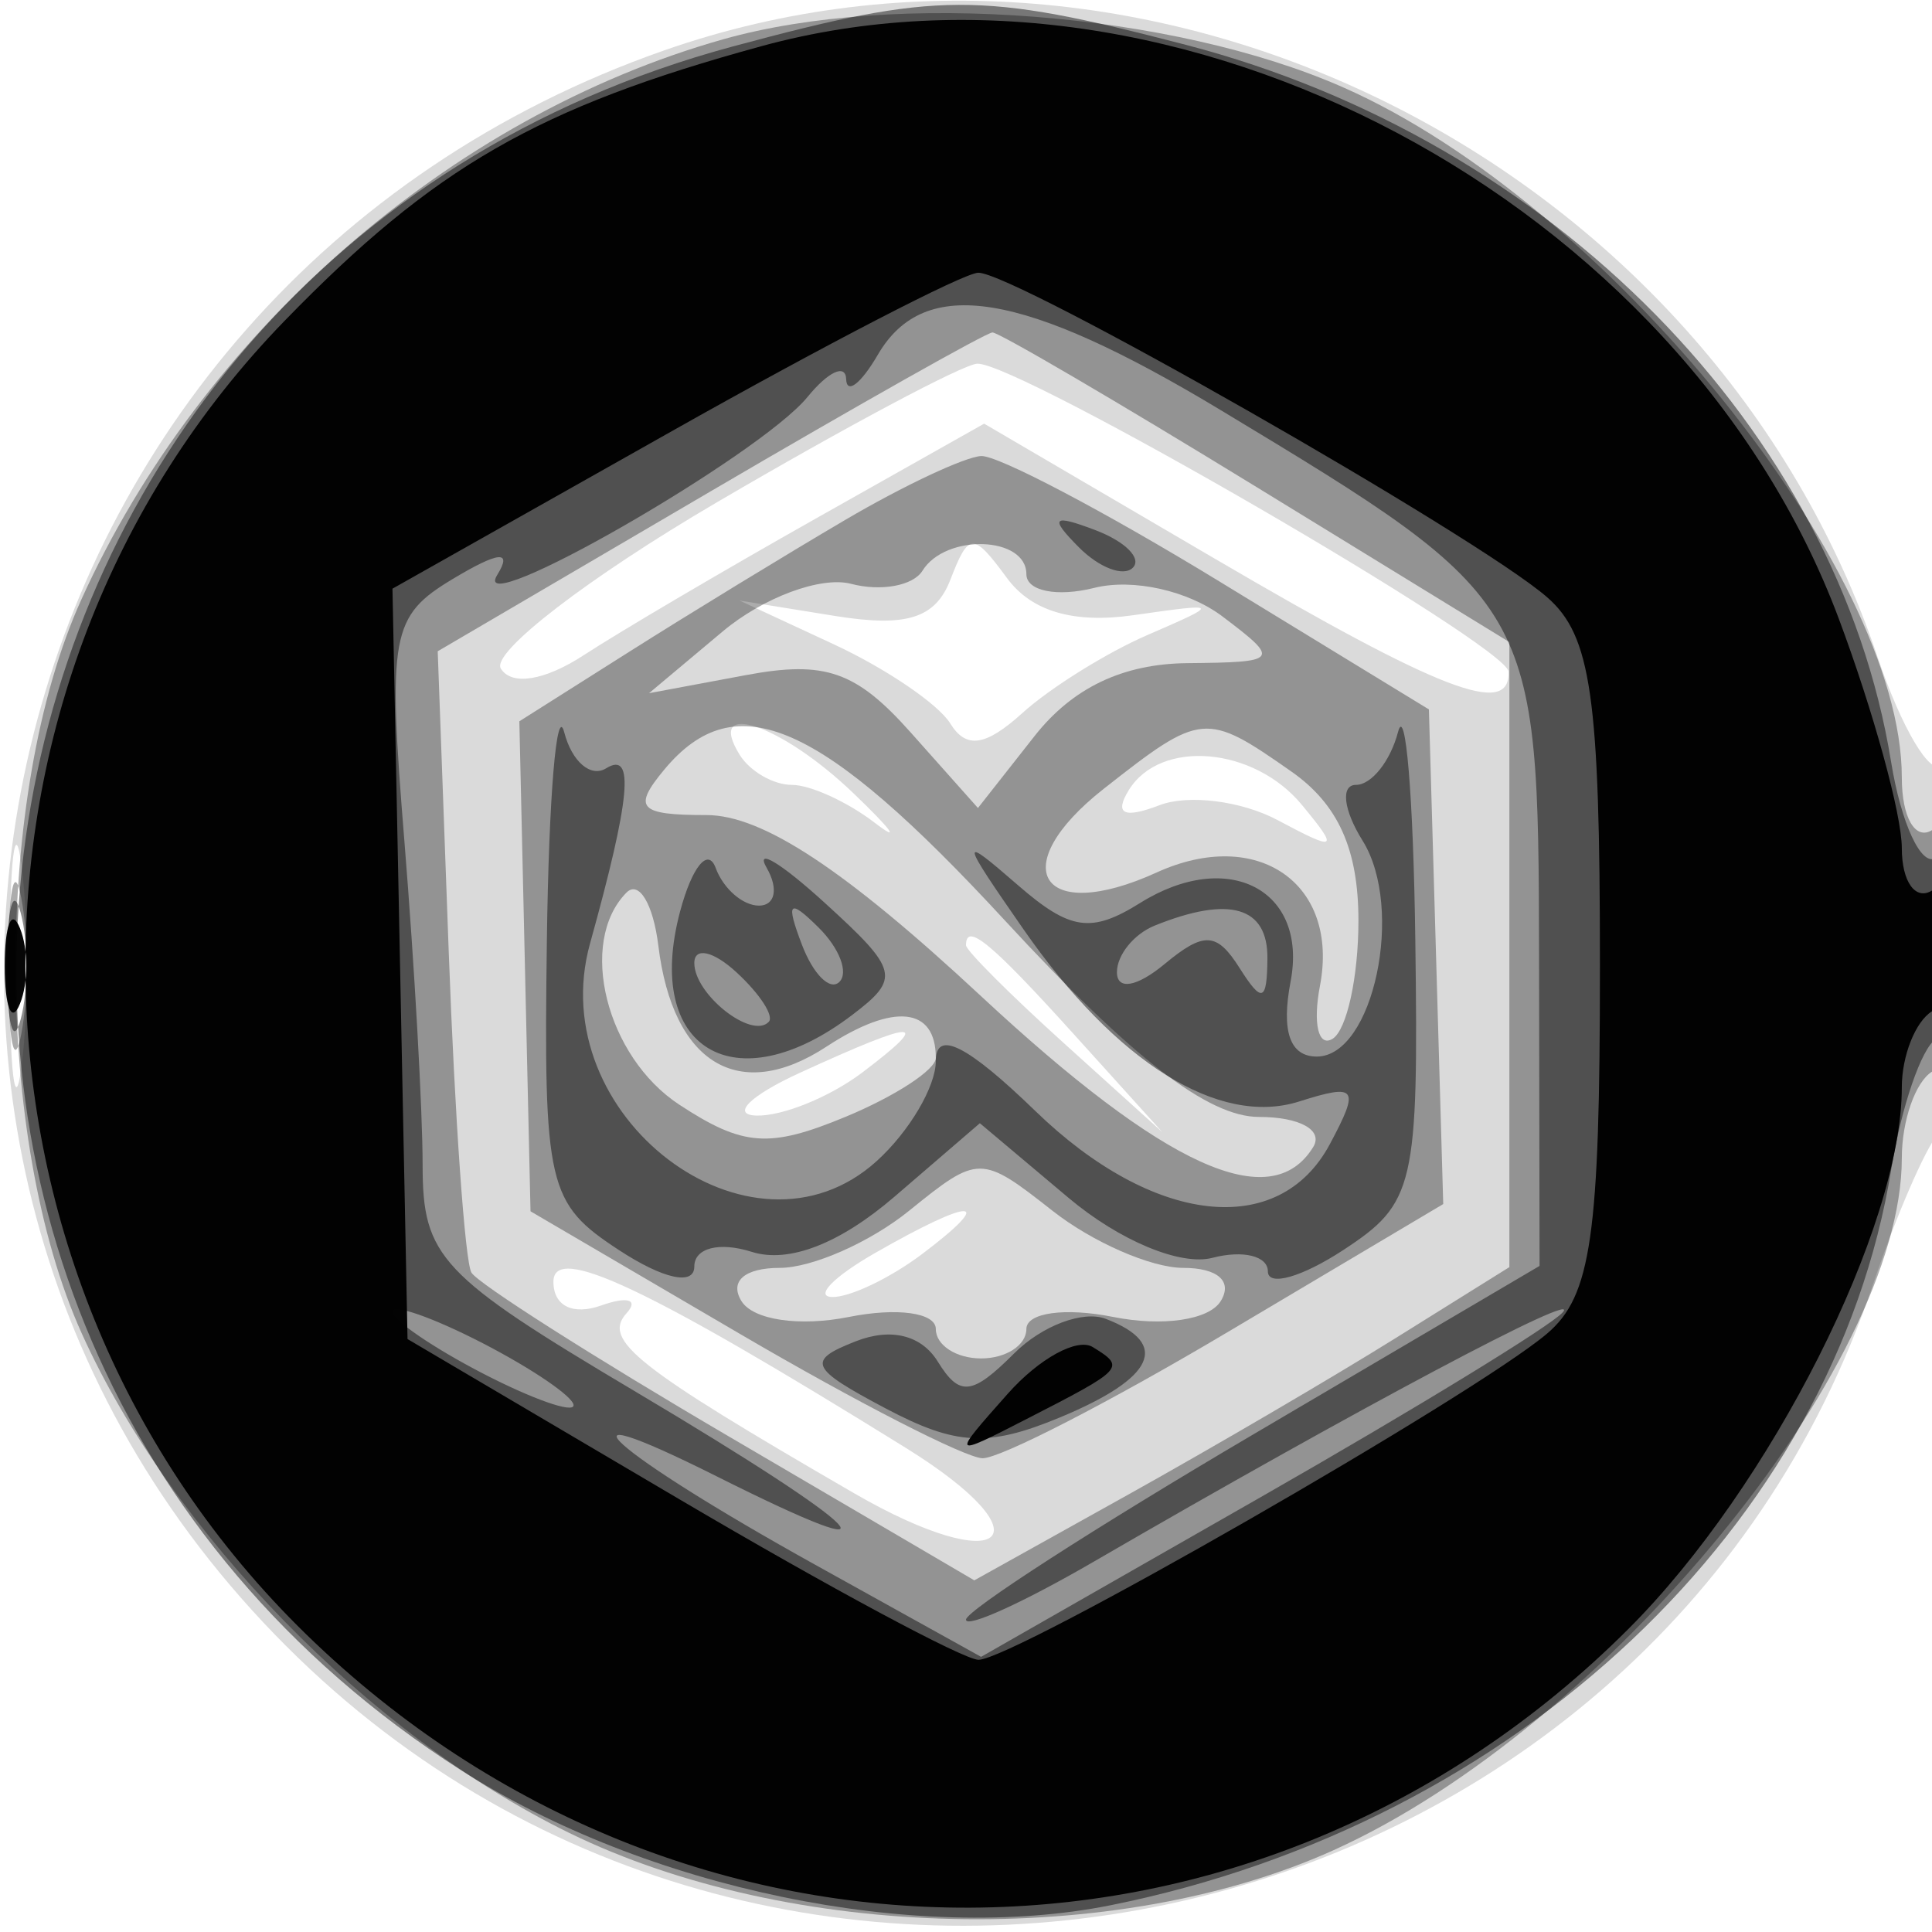 <svg xmlns="http://www.w3.org/2000/svg" width="64" height="64" version="1.1" fill="#000000"><path fill-opacity=".145" d="M 22.005 1.668 C -0.571 9.567, -7.261 37.787, 9.476 54.524 C 26.013 71.061, 54.657 64.511, 62.063 42.500 C 62.803 40.300, 63.766 38.072, 64.204 37.550 C 65.170 36.397, 65.283 24.383, 64.319 25.347 C 63.945 25.722, 62.991 24.112, 62.199 21.769 C 56.644 5.335, 38.071 -3.953, 22.005 1.668 M 23.747 16.640 C 19.483 19.138, 16.263 21.616, 16.590 22.146 C 16.948 22.726, 18.043 22.548, 19.343 21.700 C 20.529 20.925, 23.998 18.883, 27.050 17.163 L 32.601 14.034 40.259 18.517 C 47.731 22.892, 50.029 23.775, 49.972 22.250 C 49.940 21.393, 33.689 11.975, 32.368 12.048 C 31.891 12.075, 28.011 14.141, 23.747 16.640 M 31.481 19.207 C 30.985 20.486, 30.028 20.786, 27.660 20.404 L 24.500 19.894 27.630 21.348 C 29.351 22.148, 31.084 23.326, 31.479 23.966 C 32.005 24.818, 32.648 24.724, 33.870 23.618 C 34.789 22.786, 36.657 21.622, 38.021 21.031 C 40.448 19.980, 40.438 19.966, 37.538 20.380 C 35.564 20.662, 34.171 20.253, 33.360 19.152 C 32.232 17.621, 32.094 17.625, 31.481 19.207 M 24.500 25 C 24.840 25.550, 25.619 26, 26.230 26 C 26.842 26, 28.075 26.563, 28.970 27.250 C 29.866 27.938, 29.538 27.488, 28.243 26.250 C 25.871 23.984, 23.352 23.142, 24.500 25 M 37.395 26.170 C 36.903 26.966, 37.226 27.127, 38.408 26.674 C 39.363 26.307, 41.125 26.529, 42.322 27.167 C 44.290 28.216, 44.368 28.167, 43.128 26.664 C 41.538 24.737, 38.445 24.471, 37.395 26.170 M 0.320 32 C 0.320 35.575, 0.502 37.038, 0.723 35.250 C 0.945 33.462, 0.945 30.538, 0.723 28.750 C 0.502 26.962, 0.320 28.425, 0.320 32 M 32 31.313 C 32 31.485, 33.462 32.948, 35.250 34.563 L 38.500 37.500 35.563 34.250 C 32.825 31.221, 32 30.540, 32 31.313 M 26.500 35.536 C 24.850 36.292, 24.201 36.930, 25.059 36.955 C 25.916 36.980, 27.491 36.339, 28.559 35.532 C 30.929 33.739, 30.423 33.740, 26.500 35.536 M 29 41.500 C 27.625 42.286, 26.976 42.945, 27.559 42.965 C 28.141 42.984, 29.491 42.339, 30.559 41.532 C 33.028 39.664, 32.239 39.648, 29 41.500 M 18.333 42.460 C 18.333 43.262, 18.976 43.580, 19.917 43.245 C 20.788 42.935, 21.165 43.050, 20.756 43.501 C 19.945 44.395, 21.056 45.274, 28.289 49.463 C 33.260 52.341, 34.835 50.958, 30 47.959 C 21.414 42.634, 18.333 41.183, 18.333 42.460" stroke="none" fill="#000000" fill-rule="evenodd"/><path fill-opacity=".326" d="M 23.951 1.303 C 14.895 3.863, 6.679 11.040, 2.687 19.878 C -0.216 26.304, -0.205 37.720, 2.710 44.176 C 5.683 50.759, 12.247 57.484, 18.853 60.716 C 26.180 64.301, 36.966 64.546, 44.176 61.290 C 53.171 57.227, 63 45.257, 63 38.363 C 63 37.128, 63.450 35.840, 64 35.500 C 64.550 35.160, 65 33.082, 65 30.882 C 65 28.470, 64.603 27.127, 64 27.500 C 63.441 27.845, 63 27.076, 63 25.755 C 63 18.856, 53.208 6.749, 44.519 2.905 C 38.845 0.395, 29.684 -0.318, 23.951 1.303 M 23.500 16.300 L 14.500 21.574 14.865 31.537 C 15.066 37.017, 15.404 41.795, 15.616 42.155 C 15.827 42.516, 19.663 44.957, 24.138 47.581 L 32.275 52.351 37.388 49.503 C 40.199 47.937, 44.188 45.602, 46.250 44.315 L 50 41.975 50 31.623 L 50 21.270 41.626 16.135 C 37.021 13.311, 33.083 11.006, 32.876 11.013 C 32.669 11.020, 28.450 13.399, 23.500 16.300 M 28 17.222 C 26.075 18.353, 22.858 20.316, 20.852 21.586 L 17.204 23.894 17.389 32.010 L 17.574 40.126 24.537 44.202 C 28.367 46.444, 31.970 48.291, 32.545 48.306 C 33.119 48.321, 36.789 46.433, 40.699 44.109 L 47.809 39.886 47.572 31.693 L 47.334 23.500 40.417 19.275 C 36.613 16.951, 33.050 15.075, 32.500 15.107 C 31.950 15.139, 29.925 16.091, 28 17.222 M 30.558 18.906 C 30.250 19.404, 29.185 19.600, 28.192 19.340 C 27.198 19.080, 25.286 19.789, 23.943 20.915 L 21.500 22.963 24.720 22.362 C 27.333 21.875, 28.359 22.233, 30.168 24.264 L 32.396 26.766 34.271 24.383 C 35.528 22.785, 37.192 21.990, 39.323 21.968 C 42.375 21.938, 42.421 21.877, 40.500 20.424 C 39.363 19.564, 37.529 19.154, 36.250 19.474 C 35.013 19.784, 34 19.580, 34 19.019 C 34 17.757, 31.323 17.669, 30.558 18.906 M 22 25.500 C 20.947 26.769, 21.163 27, 23.403 27 C 25.256 27, 27.987 28.801, 32.500 33 C 38.595 38.670, 42.101 40.264, 43.500 38 C 43.847 37.439, 43.059 37, 41.705 37 C 40.018 37, 37.491 35.047, 33.296 30.500 C 27.195 23.888, 24.374 22.639, 22 25.500 M 36.564 26.129 C 33.255 28.731, 34.472 30.653, 38.318 28.901 C 41.659 27.379, 44.374 29.266, 43.725 32.659 C 43.485 33.913, 43.674 34.702, 44.144 34.411 C 44.615 34.120, 45 32.359, 45 30.498 C 45 28.134, 44.330 26.644, 42.777 25.557 C 39.943 23.571, 39.798 23.585, 36.564 26.129 M 0.272 32 C 0.272 34.475, 0.467 35.487, 0.706 34.250 C 0.944 33.013, 0.944 30.988, 0.706 29.750 C 0.467 28.512, 0.272 29.525, 0.272 32 M 20.750 29.571 C 19.131 31.217, 20.078 35.005, 22.506 36.596 C 24.618 37.980, 25.482 38.043, 28.006 36.998 C 29.653 36.315, 31 35.437, 31 35.045 C 31 33.358, 29.605 33.213, 27.380 34.670 C 24.491 36.564, 22.289 35.244, 21.809 31.331 C 21.639 29.943, 21.163 29.151, 20.750 29.571 M 30.117 40.106 C 28.831 41.148, 26.902 42, 25.830 42 C 24.667 42, 24.156 42.444, 24.562 43.101 C 24.949 43.727, 26.484 43.953, 28.121 43.626 C 29.718 43.306, 31 43.484, 31 44.025 C 31 44.561, 31.675 45, 32.500 45 C 33.325 45, 34 44.561, 34 44.025 C 34 43.484, 35.282 43.306, 36.879 43.626 C 38.516 43.953, 40.051 43.727, 40.438 43.101 C 40.843 42.445, 40.339 42, 39.194 42 C 38.136 42, 36.186 41.148, 34.862 40.106 C 32.500 38.248, 32.411 38.248, 30.117 40.106" stroke="none" fill="#000000" fill-rule="evenodd"/><path fill-opacity=".456" d="M 24.271 1.540 C -2.593 8.775, -8.096 43.691, 15.272 58.640 C 21.404 62.563, 30.314 64.414, 36.798 63.112 C 50.248 60.410, 60.737 50.517, 62.651 38.728 C 62.987 36.653, 63.654 34.714, 64.131 34.419 C 64.609 34.124, 65 32.532, 65 30.882 C 65 29.232, 64.606 28.125, 64.125 28.423 C 63.644 28.720, 62.977 27.284, 62.644 25.232 C 60.861 14.248, 51.417 4.646, 39.289 1.487 C 32.457 -0.292, 31.056 -0.287, 24.271 1.540 M 29.080 11.750 C 28.519 12.713, 28.047 13.076, 28.030 12.559 C 28.014 12.041, 27.438 12.307, 26.750 13.150 C 25.163 15.096, 15.480 20.651, 16.471 19.046 C 16.981 18.222, 16.527 18.262, 15.003 19.176 C 12.949 20.409, 12.839 21.010, 13.399 27.901 C 13.729 31.971, 14 36.789, 14 38.606 C 14 41.635, 14.585 42.258, 21 46.069 C 28.832 50.722, 30.215 52.151, 23.750 48.910 C 17.912 45.984, 20.251 48.087, 27 51.832 L 32.500 54.885 41.766 49.593 C 46.862 46.683, 51.362 43.930, 51.766 43.475 C 52.479 42.672, 44.877 46.713, 36.250 51.722 C 33.912 53.080, 32 53.949, 32 53.653 C 32 53.358, 36.275 50.601, 41.500 47.526 L 51 41.935 50.983 31.717 C 50.963 19.990, 50.911 19.901, 40.458 13.598 C 33.879 9.630, 30.623 9.102, 29.080 11.750 M 35.733 18.124 C 36.412 18.808, 37.219 19.115, 37.526 18.807 C 37.834 18.499, 37.279 17.940, 36.293 17.564 C 34.868 17.022, 34.753 17.136, 35.733 18.124 M 18.116 31.135 C 18.006 39.303, 18.135 39.859, 20.500 41.408 C 21.970 42.371, 23 42.597, 23 41.956 C 23 41.339, 23.826 41.128, 24.902 41.469 C 26.125 41.857, 27.814 41.204, 29.632 39.641 L 32.459 37.208 35.394 39.678 C 37.081 41.098, 39.109 41.943, 40.164 41.667 C 41.174 41.403, 42 41.605, 42 42.117 C 42 42.628, 43.125 42.309, 44.500 41.408 C 46.865 39.859, 46.994 39.303, 46.884 31.135 C 46.820 26.386, 46.562 23.288, 46.311 24.250 C 46.059 25.212, 45.433 26, 44.918 26 C 44.404 26, 44.503 26.832, 45.138 27.849 C 46.537 30.090, 45.495 35, 43.620 35 C 42.729 35, 42.437 34.163, 42.753 32.512 C 43.333 29.477, 40.683 28.092, 37.772 29.910 C 36.146 30.926, 35.449 30.824, 33.715 29.318 C 31.775 27.633, 31.789 27.740, 33.908 30.790 C 36.973 35.202, 40.383 37.331, 43.037 36.488 C 44.951 35.881, 45.056 36.027, 44.051 37.905 C 42.364 41.056, 38.200 40.586, 34.298 36.804 C 32.043 34.619, 31 34.095, 31 35.149 C 31 35.996, 30.118 37.488, 29.040 38.464 C 24.885 42.224, 17.959 36.968, 19.545 31.257 C 20.887 26.426, 21.031 24.863, 20.079 25.451 C 19.569 25.767, 18.945 25.231, 18.692 24.262 C 18.439 23.293, 18.180 26.386, 18.116 31.135 M 22.529 30.193 C 21.314 34.753, 24.342 36.575, 28.229 33.623 C 29.835 32.403, 29.770 32.138, 27.318 29.905 C 25.866 28.582, 25.002 28.063, 25.398 28.750 C 25.794 29.438, 25.679 30, 25.142 30 C 24.606 30, 23.960 29.438, 23.707 28.750 C 23.454 28.063, 22.924 28.712, 22.529 30.193 M 0.232 32 C 0.232 33.925, 0.438 34.712, 0.689 33.750 C 0.941 32.788, 0.941 31.212, 0.689 30.250 C 0.438 29.288, 0.232 30.075, 0.232 32 M 26.564 31.293 C 26.940 32.279, 27.499 32.834, 27.807 32.526 C 28.115 32.219, 27.808 31.412, 27.124 30.733 C 26.136 29.753, 26.022 29.868, 26.564 31.293 M 38.250 30.662 C 37.563 30.940, 37 31.634, 37 32.206 C 37 32.811, 37.658 32.698, 38.576 31.937 C 39.883 30.853, 40.308 30.874, 41.061 32.064 C 41.807 33.243, 41.972 33.187, 41.985 31.750 C 42 30.032, 40.729 29.662, 38.250 30.662 M 23 31.902 C 23 32.940, 24.902 34.443, 25.466 33.850 C 25.649 33.658, 25.169 32.920, 24.399 32.211 C 23.630 31.501, 23 31.362, 23 31.902 M 13 43.449 C 13 43.724, 14.350 44.647, 16 45.500 C 17.650 46.353, 19 46.826, 19 46.551 C 19 46.276, 17.650 45.353, 16 44.500 C 14.350 43.647, 13 43.174, 13 43.449 M 33.596 44.832 C 32.199 46.229, 31.787 46.273, 31.065 45.104 C 30.522 44.226, 29.516 43.976, 28.351 44.431 C 26.704 45.075, 26.814 45.320, 29.345 46.659 C 31.666 47.886, 32.726 47.942, 35.095 46.961 C 38.248 45.655, 38.783 44.515, 36.632 43.689 C 35.880 43.400, 34.514 43.915, 33.596 44.832" stroke="none" fill="#000000" fill-rule="evenodd"/><path fill-opacity=".975" d="M 25.230 1.528 C 17.806 3.558, 14.384 5.528, 9.436 10.619 C -2.294 22.688, -1.976 42.335, 10.140 54.136 C 22.612 66.284, 41.701 66.204, 53.952 53.952 C 58.660 49.245, 63 40.643, 63 36.022 C 63 34.975, 63.450 33.840, 64 33.500 C 64.550 33.160, 65 31.982, 65 30.882 C 65 29.782, 64.550 29.160, 64 29.500 C 63.450 29.840, 63 29.208, 63 28.097 C 63 26.985, 62.061 23.566, 60.914 20.499 C 55.735 6.657, 39.003 -2.238, 25.230 1.528 M 22.251 14.285 L 13.001 19.500 13.251 31.929 L 13.500 44.358 22.500 49.662 C 27.450 52.579, 31.910 54.973, 32.412 54.983 C 33.534 55.004, 48.836 46.226, 51.250 44.176 C 52.715 42.932, 53 40.948, 53 32 C 53 23.067, 52.712 21.059, 51.250 19.784 C 48.929 17.760, 33.552 8.990, 32.402 9.035 C 31.906 9.054, 27.338 11.417, 22.251 14.285 M 0.158 32 C 0.158 33.375, 0.385 33.938, 0.662 33.250 C 0.940 32.563, 0.940 31.438, 0.662 30.750 C 0.385 30.063, 0.158 30.625, 0.158 32 M 33.384 46.169 C 31.505 48.285, 31.507 48.288, 34 47.010 C 37.256 45.342, 37.294 45.300, 36.200 44.624 C 35.687 44.307, 34.420 45.002, 33.384 46.169" stroke="none" fill="#000000" fill-rule="evenodd"/></svg>